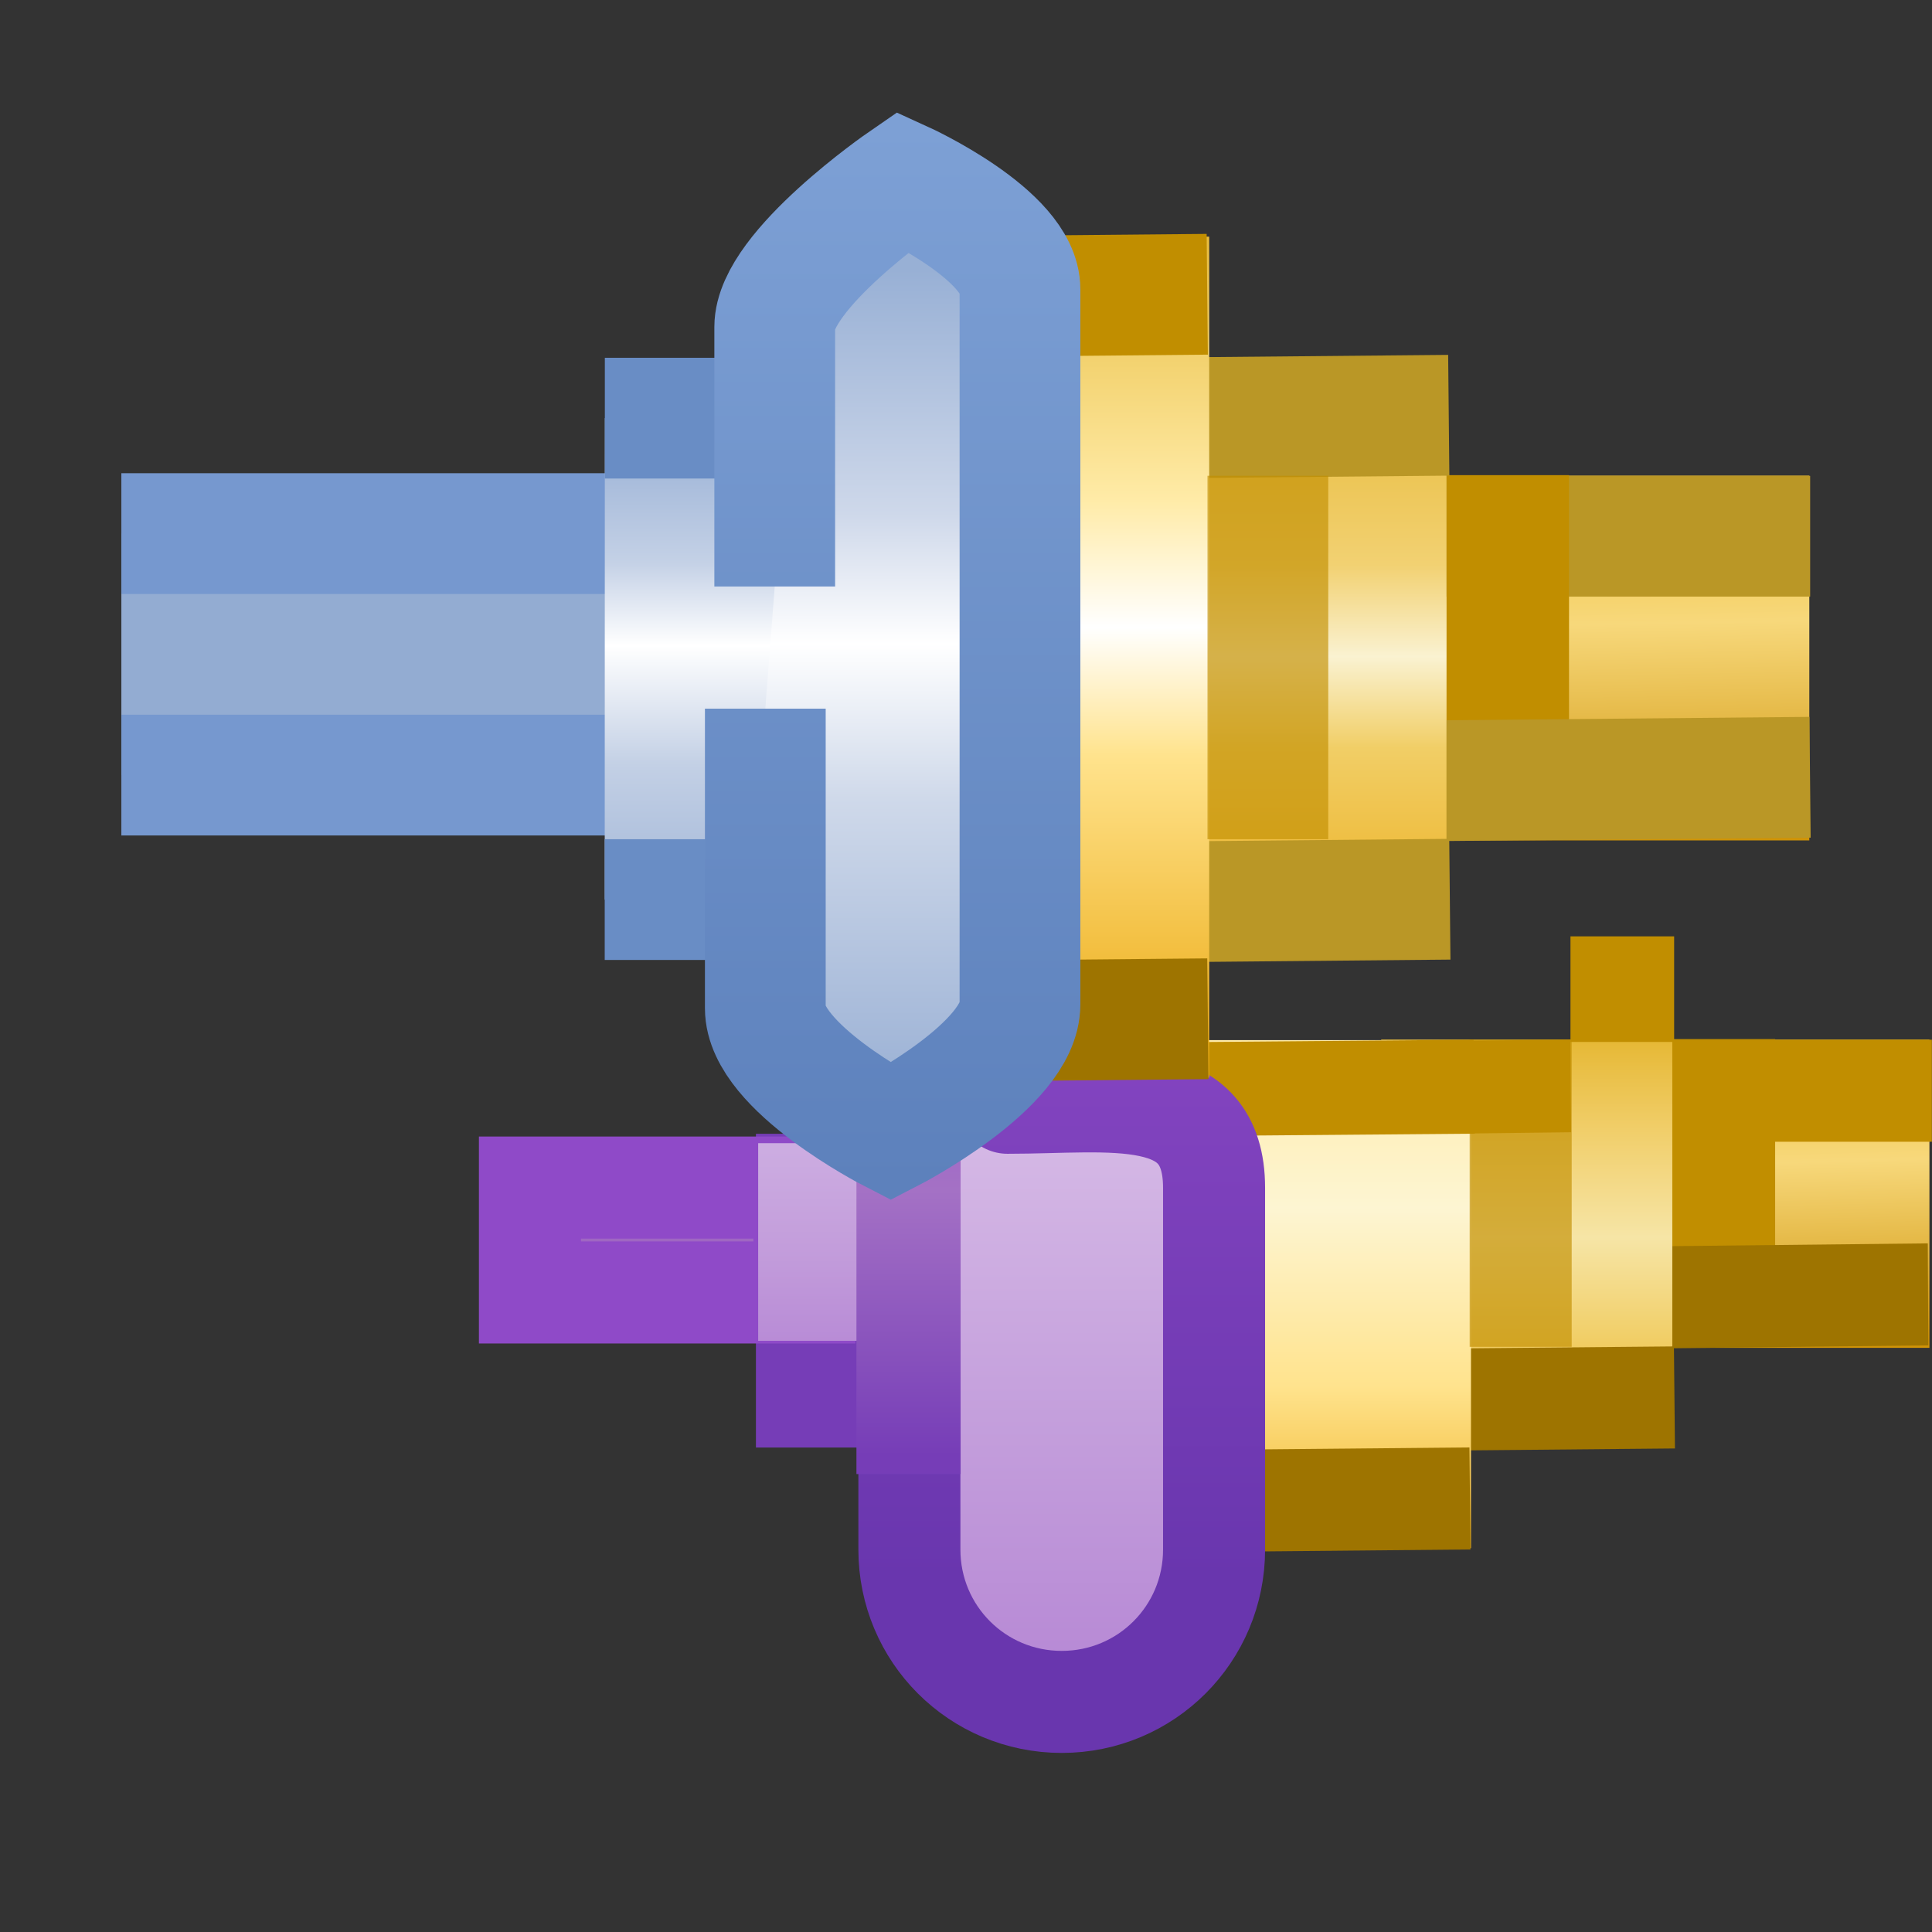 <?xml version="1.0" encoding="UTF-8" standalone="no"?>
<!-- Created with Inkscape (http://www.inkscape.org/) -->

<svg
   xmlns:dc="http://purl.org/dc/elements/1.1/"
   xmlns:cc="http://creativecommons.org/ns#"
   xmlns:rdf="http://www.w3.org/1999/02/22-rdf-syntax-ns#"
   xmlns:svg="http://www.w3.org/2000/svg"
   xmlns="http://www.w3.org/2000/svg"
   xmlns:xlink="http://www.w3.org/1999/xlink"
   xmlns:sodipodi="http://sodipodi.sourceforge.net/DTD/sodipodi-0.dtd"
   xmlns:inkscape="http://www.inkscape.org/namespaces/inkscape"
   width="16"
   height="16"
   id="svg2"
   version="1.1"
   inkscape:version="0.91 r13725"
   sodipodi:docname="plugins_and_fragments.svg">
  <rect width="100%" height="100%" fill="#333333" stroke="none"/>
  <defs
     id="defs4">
    <linearGradient
       id="linearGradient4284">
      <stop
         id="stop4286"
         offset="0"
         style="stop-color:#964ecd;stop-opacity:1" />
      <stop
         style="stop-color:#a471c5;stop-opacity:1"
         offset="0.5"
         id="stop4288" />
      <stop
         id="stop4290"
         offset="1"
         style="stop-color:#763db7;stop-opacity:1" />
    </linearGradient>
    <linearGradient
       id="linearGradient10448-9-7-0-5">
      <stop
         style="stop-color:#cf9307;stop-opacity:1"
         offset="0"
         id="stop10450-3-5-6-7" />
      <stop
         id="stop10456-4-1-5-3"
         offset="0.5"
         style="stop-color:#f7d87b;stop-opacity:1" />
      <stop
         style="stop-color:#ebb313;stop-opacity:1"
         offset="1"
         id="stop10452-22-7-8-4" />
    </linearGradient>
    <linearGradient
       id="linearGradient10440-1-0-0-3">
      <stop
         style="stop-color:#ae7603;stop-opacity:1;"
         offset="0"
         id="stop10442-43-2-0-9" />
      <stop
         id="stop10521-1-2-5-3"
         offset="0.5"
         style="stop-color:#e8d8a3;stop-opacity:1" />
      <stop
         style="stop-color:#bb9221;stop-opacity:1"
         offset="1"
         id="stop10444-3-4-0-4" />
    </linearGradient>
    <linearGradient
       id="linearGradient10748-8">
      <stop
         id="stop10750-5"
         offset="0"
         style="stop-color:#ecac18;stop-opacity:1" />
      <stop
         style="stop-color:#f1ce66;stop-opacity:1"
         offset="0.25"
         id="stop10752-8" />
      <stop
         style="stop-color:#f6e5a6;stop-opacity:1"
         offset="0.5"
         id="stop10754-8" />
      <stop
         id="stop10756-4"
         offset="0.75"
         style="stop-color:#f1cf6c;stop-opacity:1" />
      <stop
         id="stop10758-7"
         offset="1"
         style="stop-color:#e5b630;stop-opacity:1" />
    </linearGradient>
    <linearGradient
       id="linearGradient10440-1-3-4">
      <stop
         style="stop-color:#ae7603;stop-opacity:1;"
         offset="0"
         id="stop10442-43-0-5" />
      <stop
         id="stop10521-1-4-7"
         offset="0.5"
         style="stop-color:#e8d8a3;stop-opacity:1" />
      <stop
         style="stop-color:#bb9221;stop-opacity:1"
         offset="1"
         id="stop10444-3-2-0" />
    </linearGradient>
    <linearGradient
       id="linearGradient10448-90">
      <stop
         style="stop-color:#ecac18;stop-opacity:1"
         offset="0"
         id="stop10450-0" />
      <stop
         id="stop10458-2"
         offset="0.25"
         style="stop-color:#ffe38d;stop-opacity:1" />
      <stop
         id="stop10456-96"
         offset="0.5"
         style="stop-color:#fdf5d2;stop-opacity:1" />
      <stop
         style="stop-color:#ffeba7;stop-opacity:1"
         offset="0.75"
         id="stop10460-3" />
      <stop
         style="stop-color:#e5b630;stop-opacity:1"
         offset="1"
         id="stop10452-1" />
    </linearGradient>
    <linearGradient
       id="linearGradient10440-18">
      <stop
         style="stop-color:#ae7603;stop-opacity:1;"
         offset="0"
         id="stop10442-8" />
      <stop
         id="stop10521-7"
         offset="0.5"
         style="stop-color:#e8d8a3;stop-opacity:1" />
      <stop
         style="stop-color:#bb9221;stop-opacity:1"
         offset="1"
         id="stop10444-0" />
    </linearGradient>
    <linearGradient
       id="linearGradient10414-9">
      <stop
         style="stop-color:#5078b9;stop-opacity:1;"
         offset="0"
         id="stop10416-3" />
      <stop
         id="stop10422-8"
         offset="0.5"
         style="stop-color:#6d8cbd;stop-opacity:1" />
      <stop
         style="stop-color:#5f88c9;stop-opacity:1"
         offset="1"
         id="stop10418-4" />
    </linearGradient>
    <linearGradient
       id="linearGradient10432-3">
      <stop
         id="stop10434-4"
         offset="0"
         style="stop-color:#1f4d9a;stop-opacity:1" />
      <stop
         style="stop-color:#4e6da1;stop-opacity:1"
         offset="0.5"
         id="stop10436-2" />
      <stop
         id="stop10438-9"
         offset="1"
         style="stop-color:#567ebc;stop-opacity:1" />
    </linearGradient>
    <linearGradient
       id="linearGradient10157-6">
      <stop
         style="stop-color:#b88bd6;stop-opacity:1"
         offset="0"
         id="stop10159-5" />
      <stop
         id="stop10165-9"
         offset="0.5"
         style="stop-color:#c39ddb;stop-opacity:1" />
      <stop
         style="stop-color:#ccace1;stop-opacity:1"
         offset="1"
         id="stop10161-55" />
    </linearGradient>
    <linearGradient
       id="linearGradient10396-5">
      <stop
         style="stop-color:#1b3e79;stop-opacity:1;"
         offset="0"
         id="stop10398-7" />
      <stop
         id="stop10404-9"
         offset="0.5"
         style="stop-color:#728fbf;stop-opacity:1" />
      <stop
         style="stop-color:#1f4d9a;stop-opacity:1"
         offset="1"
         id="stop10400-9" />
    </linearGradient>
    <linearGradient
       id="linearGradient10157-2-5">
      <stop
         style="stop-color:#d8bde7;stop-opacity:1"
         offset="0"
         id="stop10159-8-3" />
      <stop
         id="stop10165-3-9"
         offset="0.5"
         style="stop-color:#c49fdc;stop-opacity:1" />
      <stop
         style="stop-color:#b382d3;stop-opacity:1"
         offset="1"
         id="stop10161-5-0" />
    </linearGradient>
    <linearGradient
       inkscape:collect="always"
       id="linearGradient10149-39-0">
      <stop
         style="stop-color:#6936ae;stop-opacity:1"
         offset="0"
         id="stop10151-3-0" />
      <stop
         style="stop-color:#964ecd;stop-opacity:1"
         offset="1"
         id="stop10153-72-3" />
    </linearGradient>
    <linearGradient
       id="linearGradient10149-6-5-4">
      <stop
         style="stop-color:#1f4d9a;stop-opacity:1"
         offset="0"
         id="stop10151-5-7-2" />
      <stop
         id="stop10394-3"
         offset="0.5"
         style="stop-color:#b9c7df;stop-opacity:1" />
      <stop
         style="stop-color:#567ebc;stop-opacity:1"
         offset="1"
         id="stop10153-8-1-2" />
    </linearGradient>
    <linearGradient
       inkscape:collect="always"
       xlink:href="#linearGradient10448-9-7-0-5"
       id="linearGradient4545"
       gradientUnits="userSpaceOnUse"
       gradientTransform="matrix(0.202,0,0,0.324,-51.422,874.92)"
       x1="324.16"
       y1="529.301"
       x2="323.983"
       y2="518.282" />
    <linearGradient
       inkscape:collect="always"
       xlink:href="#linearGradient10748-8"
       id="linearGradient4547"
       gradientUnits="userSpaceOnUse"
       gradientTransform="matrix(0.296,0,0,0.243,-81.517,918.008)"
       x1="324.16"
       y1="532.156"
       x2="324.16"
       y2="515.539" />
    <linearGradient
       inkscape:collect="always"
       xlink:href="#linearGradient10448-90"
       id="linearGradient4549"
       gradientUnits="userSpaceOnUse"
       gradientTransform="matrix(0.3,0,0,0.293,-84.837,891.603)"
       x1="324.16"
       y1="535.529"
       x2="324.16"
       y2="511.665" />
    <linearGradient
       inkscape:collect="always"
       xlink:href="#linearGradient10157-6"
       id="linearGradient4551"
       gradientUnits="userSpaceOnUse"
       gradientTransform="matrix(0.29,0,0,0.11,-81.542,987.827)"
       x1="306.051"
       y1="532.082"
       x2="306.051"
       y2="514.758" />
    <linearGradient
       inkscape:collect="always"
       xlink:href="#linearGradient10157-2-5"
       id="linearGradient4553"
       gradientUnits="userSpaceOnUse"
       gradientTransform="matrix(0.279,0,0,0.275,-78.175,901.065)"
       x1="305"
       y1="519.01"
       x2="305"
       y2="542.739" />
    <linearGradient
       inkscape:collect="always"
       xlink:href="#linearGradient10149-39-0"
       id="linearGradient4555"
       gradientUnits="userSpaceOnUse"
       gradientTransform="matrix(0.279,0,0,0.275,-78.175,901.065)"
       x1="322.875"
       y1="536.612"
       x2="322.875"
       y2="504.448" />
    <linearGradient
       inkscape:collect="always"
       xlink:href="#linearGradient4284"
       id="linearGradient4557"
       gradientUnits="userSpaceOnUse"
       gradientTransform="matrix(0.094,0,0,0.165,-21.532,957.457)"
       x1="305"
       y1="513.878"
       x2="305"
       y2="545.352" />
    <linearGradient
       id="linearGradient10157-6-8">
      <stop
         style="stop-color:#6588c1;stop-opacity:1"
         offset="0"
         id="stop10159-5-1" />
      <stop
         id="stop10165-9-1"
         offset="0.5"
         style="stop-color:#becce3;stop-opacity:1" />
      <stop
         style="stop-color:#809dcb;stop-opacity:1"
         offset="1"
         id="stop10161-55-7" />
    </linearGradient>
    <linearGradient
       id="linearGradient4284-3">
      <stop
         id="stop4286-1"
         offset="0"
         style="stop-color:#6588c1;stop-opacity:0" />
      <stop
         style="stop-color:#becce3;stop-opacity:1"
         offset="0.5"
         id="stop4288-4" />
      <stop
         id="stop4290-4"
         offset="1"
         style="stop-color:#809dcb;stop-opacity:0" />
    </linearGradient>
    <linearGradient
       id="linearGradient10748-8-5">
      <stop
         id="stop10750-5-8"
         offset="0"
         style="stop-color:#ecac18;stop-opacity:1" />
      <stop
         style="stop-color:#f1ce66;stop-opacity:1"
         offset="0.35"
         id="stop10752-8-8" />
      <stop
         style="stop-color:#faf2d1;stop-opacity:1"
         offset="0.5"
         id="stop10754-8-9" />
      <stop
         id="stop10756-4-2"
         offset="0.65"
         style="stop-color:#f2d172;stop-opacity:1" />
      <stop
         id="stop10758-7-9"
         offset="1"
         style="stop-color:#e5b630;stop-opacity:1" />
    </linearGradient>
    <linearGradient
       id="linearGradient10448-90-9">
      <stop
         style="stop-color:#ecac18;stop-opacity:1"
         offset="0"
         id="stop10450-0-1" />
      <stop
         id="stop10458-2-4"
         offset="0.35"
         style="stop-color:#ffe38d;stop-opacity:1" />
      <stop
         id="stop10456-96-0"
         offset="0.5"
         style="stop-color:#ffffff;stop-opacity:1" />
      <stop
         style="stop-color:#ffeba7;stop-opacity:1"
         offset="0.65"
         id="stop10460-3-4" />
      <stop
         style="stop-color:#e5b630;stop-opacity:1"
         offset="1"
         id="stop10452-1-6" />
    </linearGradient>
    <linearGradient
       inkscape:collect="always"
       xlink:href="#linearGradient10448-9-7-0-5"
       id="linearGradient4424"
       gradientUnits="userSpaceOnUse"
       gradientTransform="matrix(0.29,0,0,0.324,-83.591,877.908)"
       x1="324.16"
       y1="529.301"
       x2="323.983"
       y2="518.282" />
    <linearGradient
       inkscape:collect="always"
       xlink:href="#linearGradient10748-8-5"
       id="linearGradient4426"
       gradientUnits="userSpaceOnUse"
       gradientTransform="matrix(0.296,0,0,0.304,-85.8,888.602)"
       x1="324.16"
       y1="532.156"
       x2="324.16"
       y2="515.539" />
    <linearGradient
       inkscape:collect="always"
       xlink:href="#linearGradient10448-90-9"
       id="linearGradient4428"
       gradientUnits="userSpaceOnUse"
       gradientTransform="matrix(0.3,0,0,0.296,-89.111,892.624)"
       x1="324.16"
       y1="535.529"
       x2="324.16"
       y2="511.665" />
    <linearGradient
       inkscape:collect="always"
       xlink:href="#linearGradient4322"
       id="linearGradient4328"
       x1="10.004"
       y1="1063.983"
       x2="10.004"
       y2="1059.999"
       gradientUnits="userSpaceOnUse"
       gradientTransform="translate(14.996,-0.985)" />
    <linearGradient
       inkscape:collect="always"
       id="linearGradient4322">
      <stop
         style="stop-color:#a0b5d7;stop-opacity:1"
         offset="0"
         id="stop4324" />
      <stop
         id="stop4267"
         offset="0.308"
         style="stop-color:#c3d0e5;stop-opacity:1;" />
      <stop
         id="stop4330"
         offset="0.555"
         style="stop-color:#ffffff;stop-opacity:1" />
      <stop
         style="stop-color:#c4d1e6;stop-opacity:1;"
         offset="0.727"
         id="stop4265" />
      <stop
         style="stop-color:#98b0d5;stop-opacity:1"
         offset="1"
         id="stop4326" />
    </linearGradient>
    <linearGradient
       inkscape:collect="always"
       xlink:href="#linearGradient4285"
       id="linearGradient4291"
       x1="11.923"
       y1="1075.399"
       x2="11.923"
       y2="1068.859"
       gradientUnits="userSpaceOnUse"
       gradientTransform="translate(14.668,-11.178)" />
    <linearGradient
       inkscape:collect="always"
       id="linearGradient4285">
      <stop
         style="stop-color:#a0b5d7;stop-opacity:1"
         offset="0"
         id="stop4287" />
      <stop
         id="stop4263"
         offset="0.332"
         style="stop-color:#cfd9ea;stop-opacity:1;" />
      <stop
         id="stop4293"
         offset="0.527"
         style="stop-color:#ffffff;stop-opacity:1" />
      <stop
         style="stop-color:#ced8ea;stop-opacity:1;"
         offset="0.692"
         id="stop4261" />
      <stop
         style="stop-color:#98b0d5;stop-opacity:1"
         offset="1"
         id="stop4289" />
    </linearGradient>
    <linearGradient
       inkscape:collect="always"
       xlink:href="#linearGradient4295"
       id="linearGradient4301"
       x1="13.426"
       y1="1067.665"
       x2="13.426"
       y2="1076.416"
       gradientUnits="userSpaceOnUse"
       gradientTransform="translate(14.668,-11.178)" />
    <linearGradient
       inkscape:collect="always"
       id="linearGradient4295">
      <stop
         style="stop-color:#7da0d5;stop-opacity:1"
         offset="0"
         id="stop4297" />
      <stop
         style="stop-color:#5d81bc;stop-opacity:1"
         offset="1"
         id="stop4299" />
    </linearGradient>
  </defs>
  <sodipodi:namedview
     id="base"
     pagecolor="#ffffff"
     bordercolor="#666666"
     borderopacity="1.0"
     inkscape:pageopacity="0.0"
     inkscape:pageshadow="2"
     inkscape:zoom="11.313708"
     inkscape:cx="11.070231"
     inkscape:cy="-3.2770944"
     inkscape:document-units="px"
     inkscape:current-layer="layer1"
     showgrid="true"
     inkscape:window-width="1349"
     inkscape:window-height="978"
     inkscape:window-x="979"
     inkscape:window-y="516"
     inkscape:window-maximized="0"
     inkscape:snap-global="false">
    <inkscape:grid
       type="xygrid"
       id="grid4210" />
  </sodipodi:namedview>
  <g
     inkscape:label="Layer 1"
     inkscape:groupmode="layer"
     id="layer1"
     style="display:inline"
     transform="translate(0,-1036.362)">
    <g
       style="display:inline"
       id="g4228-7"
       transform="matrix(0.845,0,0,0.845,0.936,163.329)">
      <rect
         ry="0"
         rx="0"
         y="1043.364"
         x="12.429"
         height="3.021"
         width="5.373"
         id="rect10007-0-74-2-7-6-5"
         style="fill:url(#linearGradient4545);fill-opacity:1;stroke:none;stroke-width:1.5;stroke-linecap:round;stroke-linejoin:round;stroke-miterlimit:4;stroke-dasharray:none;stroke-dashoffset:0;stroke-opacity:1" />
      <path
         inkscape:connector-curvature="0"
         id="path4313-8-8-8"
         d="m 14.94,1043.365 0,1 2.886,0 0,-1 z"
         style="color:#000000;font-style:normal;font-variant:normal;font-weight:normal;font-stretch:normal;font-size:medium;line-height:normal;font-family:sans-serif;text-indent:0;text-align:start;text-decoration:none;text-decoration-line:none;text-decoration-style:solid;text-decoration-color:#000000;letter-spacing:normal;word-spacing:normal;text-transform:none;direction:ltr;block-progression:tb;writing-mode:lr-tb;baseline-shift:baseline;text-anchor:start;white-space:normal;clip-rule:nonzero;display:inline;overflow:visible;visibility:visible;opacity:1;isolation:auto;mix-blend-mode:normal;color-interpolation:sRGB;color-interpolation-filters:linearRGB;solid-color:#000000;solid-opacity:1;fill:#c18e00;fill-opacity:1;fill-rule:evenodd;stroke:none;stroke-width:1px;stroke-linecap:butt;stroke-linejoin:miter;stroke-miterlimit:4;stroke-dasharray:none;stroke-dashoffset:0;stroke-opacity:1;color-rendering:auto;image-rendering:auto;shape-rendering:auto;text-rendering:auto;enable-background:accumulate"
         sodipodi:nodetypes="ccccc" />
      <path
         sodipodi:nodetypes="ccccc"
         inkscape:connector-curvature="0"
         id="path4313-8-8-7-1"
         d="m 15.274,1043.359 0,3.019 1.016,0 0,-3.019 z"
         style="color:#000000;font-style:normal;font-variant:normal;font-weight:normal;font-stretch:normal;font-size:medium;line-height:normal;font-family:sans-serif;text-indent:0;text-align:start;text-decoration:none;text-decoration-line:none;text-decoration-style:solid;text-decoration-color:#000000;letter-spacing:normal;word-spacing:normal;text-transform:none;direction:ltr;block-progression:tb;writing-mode:lr-tb;baseline-shift:baseline;text-anchor:start;white-space:normal;clip-rule:nonzero;display:inline;overflow:visible;visibility:visible;opacity:1;isolation:auto;mix-blend-mode:normal;color-interpolation:sRGB;color-interpolation-filters:linearRGB;solid-color:#000000;solid-opacity:1;fill:#c18e00;fill-opacity:1;fill-rule:evenodd;stroke:none;stroke-width:0.949px;stroke-linecap:butt;stroke-linejoin:miter;stroke-miterlimit:4;stroke-dasharray:none;stroke-dashoffset:0;stroke-opacity:1;color-rendering:auto;image-rendering:auto;shape-rendering:auto;text-rendering:auto;enable-background:accumulate" />
      <path
         inkscape:connector-curvature="0"
         id="path4313-5-1-8-1"
         d="m 17.786,1045.361 -2.862,0.031 0.005,1 2.862,-0.031 z"
         style="color:#000000;font-style:normal;font-variant:normal;font-weight:normal;font-stretch:normal;font-size:medium;line-height:normal;font-family:sans-serif;text-indent:0;text-align:start;text-decoration:none;text-decoration-line:none;text-decoration-style:solid;text-decoration-color:#000000;letter-spacing:normal;word-spacing:normal;text-transform:none;direction:ltr;block-progression:tb;writing-mode:lr-tb;baseline-shift:baseline;text-anchor:start;white-space:normal;clip-rule:nonzero;display:inline;overflow:visible;visibility:visible;opacity:1;isolation:auto;mix-blend-mode:normal;color-interpolation:sRGB;color-interpolation-filters:linearRGB;solid-color:#000000;solid-opacity:1;fill:#9e7400;fill-opacity:1;fill-rule:evenodd;stroke:none;stroke-width:1px;stroke-linecap:butt;stroke-linejoin:miter;stroke-miterlimit:4;stroke-dasharray:none;stroke-dashoffset:0;stroke-opacity:1;color-rendering:auto;image-rendering:auto;shape-rendering:auto;text-rendering:auto;enable-background:accumulate"
         sodipodi:nodetypes="ccccc" />
      <rect
         ry="0"
         rx="0"
         y="1043.379"
         x="12.096"
         height="3.97"
         width="3.186"
         id="rect10007-0-74-2-7-7"
         style="fill:url(#linearGradient4547);fill-opacity:1;stroke:none;stroke-width:1.5;stroke-linecap:round;stroke-linejoin:round;stroke-miterlimit:4;stroke-dasharray:none;stroke-dashoffset:0;stroke-opacity:1" />
      <path
         inkscape:connector-curvature="0"
         id="path4313-5-1-5"
         d="m 15.298,1046.371 -3.359,0.031 0.01,1 3.359,-0.031 -0.01,-1 z"
         style="color:#000000;font-style:normal;font-variant:normal;font-weight:normal;font-stretch:normal;font-size:medium;line-height:normal;font-family:sans-serif;text-indent:0;text-align:start;text-decoration:none;text-decoration-line:none;text-decoration-style:solid;text-decoration-color:#000000;letter-spacing:normal;word-spacing:normal;text-transform:none;direction:ltr;block-progression:tb;writing-mode:lr-tb;baseline-shift:baseline;text-anchor:start;white-space:normal;clip-rule:nonzero;display:inline;overflow:visible;visibility:visible;opacity:1;isolation:auto;mix-blend-mode:normal;color-interpolation:sRGB;color-interpolation-filters:linearRGB;solid-color:#000000;solid-opacity:1;fill:#9e7400;fill-opacity:1;fill-rule:evenodd;stroke:none;stroke-width:1px;stroke-linecap:butt;stroke-linejoin:miter;stroke-miterlimit:4;stroke-dasharray:none;stroke-dashoffset:0;stroke-opacity:1;color-rendering:auto;image-rendering:auto;shape-rendering:auto;text-rendering:auto;enable-background:accumulate" />
      <path
         inkscape:connector-curvature="0"
         id="path4313-8-2"
         d="m 14.283,1043.363 -2.354,0.028 0.007,0.909 2.354,-0.028 -0.007,-0.909 z"
         style="color:#000000;font-style:normal;font-variant:normal;font-weight:normal;font-stretch:normal;font-size:medium;line-height:normal;font-family:sans-serif;text-indent:0;text-align:start;text-decoration:none;text-decoration-line:none;text-decoration-style:solid;text-decoration-color:#000000;letter-spacing:normal;word-spacing:normal;text-transform:none;direction:ltr;block-progression:tb;writing-mode:lr-tb;baseline-shift:baseline;text-anchor:start;white-space:normal;clip-rule:nonzero;display:inline;overflow:visible;visibility:visible;opacity:1;isolation:auto;mix-blend-mode:normal;color-interpolation:sRGB;color-interpolation-filters:linearRGB;solid-color:#000000;solid-opacity:1;fill:#c18e00;fill-opacity:1;fill-rule:evenodd;stroke:none;stroke-width:1px;stroke-linecap:butt;stroke-linejoin:miter;stroke-miterlimit:4;stroke-dasharray:none;stroke-dashoffset:0;stroke-opacity:1;color-rendering:auto;image-rendering:auto;shape-rendering:auto;text-rendering:auto;enable-background:accumulate" />
      <rect
         ry="0"
         rx="0"
         y="1043.369"
         x="10.013"
         height="4.979"
         width="3.296"
         id="rect10007-0-74-2-9"
         style="fill:url(#linearGradient4549);fill-opacity:1;stroke:none;stroke-width:1.502;stroke-linecap:round;stroke-linejoin:round;stroke-miterlimit:4;stroke-dasharray:none;stroke-dashoffset:0;stroke-opacity:1" />
      <rect
         ry="0"
         rx="0"
         y="1044.287"
         x="6.301"
         height="3.075"
         width="3.747"
         id="rect10007-0-6"
         style="fill:#763db7;fill-opacity:1;stroke:none;stroke-width:1;stroke-linecap:round;stroke-linejoin:round;stroke-miterlimit:4;stroke-dasharray:none;stroke-dashoffset:0;stroke-opacity:1" />
      <rect
         ry="0"
         rx="0"
         y="1044.814"
         x="4.086"
         height="1.028"
         width="2.69"
         id="rect10007-0-7-6"
         style="fill:#9f67c2;fill-opacity:1;stroke:#8f4ac8;stroke-width:1;stroke-linecap:round;stroke-linejoin:miter;stroke-miterlimit:4;stroke-dasharray:none;stroke-dashoffset:0;stroke-opacity:1" />
      <rect
         ry="0"
         rx="0"
         y="1044.379"
         x="6.323"
         height="1.937"
         width="3.725"
         id="rect10007-0-74-0"
         style="fill:url(#linearGradient4551);fill-opacity:1;stroke:none;stroke-width:1.5;stroke-linecap:round;stroke-linejoin:round;stroke-miterlimit:4;stroke-dasharray:none;stroke-dashoffset:0;stroke-opacity:1" />
      <path
         inkscape:connector-curvature="0"
         id="path4313-6"
         d="m 13.335,1043.365 -3.406,0.029 0.01,0.92 3.406,-0.028 -0.01,-0.92 z"
         style="color:#000000;font-style:normal;font-variant:normal;font-weight:normal;font-stretch:normal;font-size:medium;line-height:normal;font-family:sans-serif;text-indent:0;text-align:start;text-decoration:none;text-decoration-line:none;text-decoration-style:solid;text-decoration-color:#000000;letter-spacing:normal;word-spacing:normal;text-transform:none;direction:ltr;block-progression:tb;writing-mode:lr-tb;baseline-shift:baseline;text-anchor:start;white-space:normal;clip-rule:nonzero;display:inline;overflow:visible;visibility:visible;opacity:1;isolation:auto;mix-blend-mode:normal;color-interpolation:sRGB;color-interpolation-filters:linearRGB;solid-color:#000000;solid-opacity:1;fill:#c18e00;fill-opacity:1;fill-rule:evenodd;stroke:none;stroke-width:1px;stroke-linecap:butt;stroke-linejoin:miter;stroke-miterlimit:4;stroke-dasharray:none;stroke-dashoffset:0;stroke-opacity:1;color-rendering:auto;image-rendering:auto;shape-rendering:auto;text-rendering:auto;enable-background:accumulate" />
      <path
         inkscape:connector-curvature="0"
         id="path4313-5-2"
         d="m 13.294,1047.361 -3.359,0.031 0.01,1 3.359,-0.031 -0.01,-1 z"
         style="color:#000000;font-style:normal;font-variant:normal;font-weight:normal;font-stretch:normal;font-size:medium;line-height:normal;font-family:sans-serif;text-indent:0;text-align:start;text-decoration:none;text-decoration-line:none;text-decoration-style:solid;text-decoration-color:#000000;letter-spacing:normal;word-spacing:normal;text-transform:none;direction:ltr;block-progression:tb;writing-mode:lr-tb;baseline-shift:baseline;text-anchor:start;white-space:normal;clip-rule:nonzero;display:inline;overflow:visible;visibility:visible;opacity:1;isolation:auto;mix-blend-mode:normal;color-interpolation:sRGB;color-interpolation-filters:linearRGB;solid-color:#000000;solid-opacity:1;fill:#9e7400;fill-opacity:1;fill-rule:evenodd;stroke:none;stroke-width:1px;stroke-linecap:butt;stroke-linejoin:miter;stroke-miterlimit:4;stroke-dasharray:none;stroke-dashoffset:0;stroke-opacity:1;color-rendering:auto;image-rendering:auto;shape-rendering:auto;text-rendering:auto;enable-background:accumulate" />
      <path
         sodipodi:nodetypes="cssssc"
         inkscape:connector-curvature="0"
         id="rect10007-6-5"
         d="m 8.767,1043.983 c 1.026,0 2.024,-0.189 2.024,0.834 l 0,3.545 c 0,0.827 -0.666,1.493 -1.493,1.493 -0.827,0 -1.493,-0.666 -1.493,-1.493 l 0,-3.554"
         style="fill:url(#linearGradient4553);fill-opacity:1;stroke:url(#linearGradient4555);stroke-width:1;stroke-linecap:round;stroke-linejoin:miter;stroke-miterlimit:4;stroke-dasharray:none;stroke-dashoffset:0;stroke-opacity:1" />
      <rect
         y="1044.353"
         x="7.286"
         height="3.269"
         width="1.021"
         id="rect10007-6-6-0"
         style="display:inline;fill:url(#linearGradient4557);fill-opacity:1;stroke:none;stroke-width:3.584;stroke-linecap:round;stroke-linejoin:round;stroke-miterlimit:4;stroke-dasharray:none;stroke-dashoffset:0;stroke-opacity:1" />
      <path
         sodipodi:nodetypes="ccccc"
         inkscape:connector-curvature="0"
         id="path4313-8-8-7-8-4"
         d="m 13.296,1043.365 0,3.01 1,0 0,-3.01 z"
         style="color:#000000;font-style:normal;font-variant:normal;font-weight:normal;font-stretch:normal;font-size:medium;line-height:normal;font-family:sans-serif;text-indent:0;text-align:start;text-decoration:none;text-decoration-line:none;text-decoration-style:solid;text-decoration-color:#000000;letter-spacing:normal;word-spacing:normal;text-transform:none;direction:ltr;block-progression:tb;writing-mode:lr-tb;baseline-shift:baseline;text-anchor:start;white-space:normal;clip-rule:nonzero;display:inline;overflow:visible;visibility:visible;opacity:1;isolation:auto;mix-blend-mode:normal;color-interpolation:sRGB;color-interpolation-filters:linearRGB;solid-color:#000000;solid-opacity:1;fill:#c18e00;fill-opacity:0.646;fill-rule:evenodd;stroke:none;stroke-width:0.974px;stroke-linecap:butt;stroke-linejoin:miter;stroke-miterlimit:4;stroke-dasharray:none;stroke-dashoffset:0;stroke-opacity:1;color-rendering:auto;image-rendering:auto;shape-rendering:auto;text-rendering:auto;enable-background:accumulate" />
      <path
         sodipodi:nodetypes="ccccc"
         inkscape:connector-curvature="0"
         id="path4313-8-8-7-5-5"
         d="m 14.284,1042.352 0,1.035 1.016,0 0,-1.035 z"
         style="color:#000000;font-style:normal;font-variant:normal;font-weight:normal;font-stretch:normal;font-size:medium;line-height:normal;font-family:sans-serif;text-indent:0;text-align:start;text-decoration:none;text-decoration-line:none;text-decoration-style:solid;text-decoration-color:#000000;letter-spacing:normal;word-spacing:normal;text-transform:none;direction:ltr;block-progression:tb;writing-mode:lr-tb;baseline-shift:baseline;text-anchor:start;white-space:normal;clip-rule:nonzero;display:inline;overflow:visible;visibility:visible;opacity:1;isolation:auto;mix-blend-mode:normal;color-interpolation:sRGB;color-interpolation-filters:linearRGB;solid-color:#000000;solid-opacity:1;fill:#c18e00;fill-opacity:1;fill-rule:evenodd;stroke:none;stroke-width:0.949px;stroke-linecap:butt;stroke-linejoin:miter;stroke-miterlimit:4;stroke-dasharray:none;stroke-dashoffset:0;stroke-opacity:1;color-rendering:auto;image-rendering:auto;shape-rendering:auto;text-rendering:auto;enable-background:accumulate" />
    </g>
    <g
       transform="translate(-19.146,-19.086)"
       style="display:inline"
       id="g3537">
      <rect
         style="display:inline;fill:url(#linearGradient4424);fill-opacity:1;stroke:none;stroke-width:1.5;stroke-linecap:round;stroke-linejoin:round;stroke-miterlimit:4;stroke-dasharray:none;stroke-dashoffset:0;stroke-opacity:1"
         id="rect10007-0-74-2-7-6-6"
         width="5.85"
         height="3.021"
         x="8.155"
         y="1046.352"
         rx="0"
         ry="0"
         transform="translate(20.125,13.035)" />
      <path
         sodipodi:nodetypes="ccccc"
         style="color:#000000;font-style:normal;font-variant:normal;font-weight:normal;font-stretch:normal;font-size:medium;line-height:normal;font-family:sans-serif;text-indent:0;text-align:start;text-decoration:none;text-decoration-line:none;text-decoration-style:solid;text-decoration-color:#000000;letter-spacing:normal;word-spacing:normal;text-transform:none;direction:ltr;block-progression:tb;writing-mode:lr-tb;baseline-shift:baseline;text-anchor:start;white-space:normal;clip-rule:nonzero;display:inline;overflow:visible;visibility:visible;opacity:1;isolation:auto;mix-blend-mode:normal;color-interpolation:sRGB;color-interpolation-filters:linearRGB;solid-color:#000000;solid-opacity:1;fill:#ba9726;fill-opacity:1;fill-rule:evenodd;stroke:none;stroke-width:1px;stroke-linecap:butt;stroke-linejoin:miter;stroke-miterlimit:4;stroke-dasharray:none;stroke-dashoffset:0;stroke-opacity:1;color-rendering:auto;image-rendering:auto;shape-rendering:auto;text-rendering:auto;enable-background:accumulate"
         d="m 10.666,1046.354 0,1 3.346,0 0,-1 z"
         id="path4313-8-8-5"
         inkscape:connector-curvature="0"
         transform="translate(20.125,13.035)" />
      <path
         style="color:#000000;font-style:normal;font-variant:normal;font-weight:normal;font-stretch:normal;font-size:medium;line-height:normal;font-family:sans-serif;text-indent:0;text-align:start;text-decoration:none;text-decoration-line:none;text-decoration-style:solid;text-decoration-color:#000000;letter-spacing:normal;word-spacing:normal;text-transform:none;direction:ltr;block-progression:tb;writing-mode:lr-tb;baseline-shift:baseline;text-anchor:start;white-space:normal;clip-rule:nonzero;display:inline;overflow:visible;visibility:visible;opacity:1;isolation:auto;mix-blend-mode:normal;color-interpolation:sRGB;color-interpolation-filters:linearRGB;solid-color:#000000;solid-opacity:1;fill:#c18e00;fill-opacity:1;fill-rule:evenodd;stroke:none;stroke-width:0.949px;stroke-linecap:butt;stroke-linejoin:miter;stroke-miterlimit:4;stroke-dasharray:none;stroke-dashoffset:0;stroke-opacity:1;color-rendering:auto;image-rendering:auto;shape-rendering:auto;text-rendering:auto;enable-background:accumulate"
         d="m 10.999,1046.348 0,3.019 1.016,0 0,-3.019 z"
         id="path4313-8-8-7-4"
         inkscape:connector-curvature="0"
         sodipodi:nodetypes="ccccc"
         transform="translate(20.125,13.035)" />
      <path
         sodipodi:nodetypes="ccccc"
         style="color:#000000;font-style:normal;font-variant:normal;font-weight:normal;font-stretch:normal;font-size:medium;line-height:normal;font-family:sans-serif;text-indent:0;text-align:start;text-decoration:none;text-decoration-line:none;text-decoration-style:solid;text-decoration-color:#000000;letter-spacing:normal;word-spacing:normal;text-transform:none;direction:ltr;block-progression:tb;writing-mode:lr-tb;baseline-shift:baseline;text-anchor:start;white-space:normal;clip-rule:nonzero;display:inline;overflow:visible;visibility:visible;opacity:1;isolation:auto;mix-blend-mode:normal;color-interpolation:sRGB;color-interpolation-filters:linearRGB;solid-color:#000000;solid-opacity:1;fill:#ba9726;fill-opacity:1;fill-rule:evenodd;stroke:none;stroke-width:1px;stroke-linecap:butt;stroke-linejoin:miter;stroke-miterlimit:4;stroke-dasharray:none;stroke-dashoffset:0;stroke-opacity:1;color-rendering:auto;image-rendering:auto;shape-rendering:auto;text-rendering:auto;enable-background:accumulate"
         d="m 14.006,1048.35 -3.356,0.031 0.01,1 3.356,-0.031 z"
         id="path4313-5-1-8-9"
         inkscape:connector-curvature="0"
         transform="translate(20.125,13.035)" />
      <rect
         style="display:inline;fill:url(#linearGradient4426);fill-opacity:1;stroke:none;stroke-width:1.5;stroke-linecap:round;stroke-linejoin:round;stroke-miterlimit:4;stroke-dasharray:none;stroke-dashoffset:0;stroke-opacity:1"
         id="rect10007-0-74-2-7-0"
         width="3.186"
         height="4.965"
         x="7.814"
         y="1045.373"
         rx="0"
         ry="0"
         transform="translate(20.125,13.035)" />
      <path
         style="color:#000000;font-style:normal;font-variant:normal;font-weight:normal;font-stretch:normal;font-size:medium;line-height:normal;font-family:sans-serif;text-indent:0;text-align:start;text-decoration:none;text-decoration-line:none;text-decoration-style:solid;text-decoration-color:#000000;letter-spacing:normal;word-spacing:normal;text-transform:none;direction:ltr;block-progression:tb;writing-mode:lr-tb;baseline-shift:baseline;text-anchor:start;white-space:normal;clip-rule:nonzero;display:inline;overflow:visible;visibility:visible;opacity:1;isolation:auto;mix-blend-mode:normal;color-interpolation:sRGB;color-interpolation-filters:linearRGB;solid-color:#000000;solid-opacity:1;fill:#ba9726;fill-opacity:1;fill-rule:evenodd;stroke:none;stroke-width:1px;stroke-linecap:butt;stroke-linejoin:miter;stroke-miterlimit:4;stroke-dasharray:none;stroke-dashoffset:0;stroke-opacity:1;color-rendering:auto;image-rendering:auto;shape-rendering:auto;text-rendering:auto;enable-background:accumulate"
         d="m 11.023,1049.36 -3.359,0.031 0.01,1 3.359,-0.031 -0.01,-1 z"
         id="path4313-5-1-2"
         inkscape:connector-curvature="0"
         transform="translate(20.125,13.035)" />
      <path
         style="color:#000000;font-style:normal;font-variant:normal;font-weight:normal;font-stretch:normal;font-size:medium;line-height:normal;font-family:sans-serif;text-indent:0;text-align:start;text-decoration:none;text-decoration-line:none;text-decoration-style:solid;text-decoration-color:#000000;letter-spacing:normal;word-spacing:normal;text-transform:none;direction:ltr;block-progression:tb;writing-mode:lr-tb;baseline-shift:baseline;text-anchor:start;white-space:normal;clip-rule:nonzero;display:inline;overflow:visible;visibility:visible;opacity:1;isolation:auto;mix-blend-mode:normal;color-interpolation:sRGB;color-interpolation-filters:linearRGB;solid-color:#000000;solid-opacity:1;fill:#ba9726;fill-opacity:1;fill-rule:evenodd;stroke:none;stroke-width:1px;stroke-linecap:butt;stroke-linejoin:miter;stroke-miterlimit:4;stroke-dasharray:none;stroke-dashoffset:0;stroke-opacity:1;color-rendering:auto;image-rendering:auto;shape-rendering:auto;text-rendering:auto;enable-background:accumulate"
         d="m 11.014,1045.352 -3.359,0.031 0.01,1 3.359,-0.031 -0.01,-1 z"
         id="path4313-8-0"
         inkscape:connector-curvature="0"
         transform="translate(20.125,13.035)" />
      <rect
         style="display:inline;fill:url(#linearGradient4428);fill-opacity:1;stroke:none;stroke-width:1.502;stroke-linecap:round;stroke-linejoin:round;stroke-miterlimit:4;stroke-dasharray:none;stroke-dashoffset:0;stroke-opacity:1"
         id="rect10007-0-74-2-0"
         width="3.296"
         height="6.964"
         x="5.739"
         y="1044.373"
         rx="0"
         ry="0"
         transform="translate(20.125,13.035)" />
      <path
         style="color:#000000;font-style:normal;font-variant:normal;font-weight:normal;font-stretch:normal;font-size:medium;line-height:normal;font-family:sans-serif;text-indent:0;text-align:start;text-decoration:none;text-decoration-line:none;text-decoration-style:solid;text-decoration-color:#000000;letter-spacing:normal;word-spacing:normal;text-transform:none;direction:ltr;block-progression:tb;writing-mode:lr-tb;baseline-shift:baseline;text-anchor:start;white-space:normal;clip-rule:nonzero;display:inline;overflow:visible;visibility:visible;opacity:1;isolation:auto;mix-blend-mode:normal;color-interpolation:sRGB;color-interpolation-filters:linearRGB;solid-color:#000000;solid-opacity:1;fill:#c18e00;fill-opacity:1;fill-rule:evenodd;stroke:none;stroke-width:1px;stroke-linecap:butt;stroke-linejoin:miter;stroke-miterlimit:4;stroke-dasharray:none;stroke-dashoffset:0;stroke-opacity:1;color-rendering:auto;image-rendering:auto;shape-rendering:auto;text-rendering:auto;enable-background:accumulate"
         d="m 9.014,1044.35 -3.359,0.031 0.01,1 3.359,-0.031 -0.01,-1 z"
         id="path4313-54"
         inkscape:connector-curvature="0"
         transform="translate(20.125,13.035)" />
      <path
         style="color:#000000;font-style:normal;font-variant:normal;font-weight:normal;font-stretch:normal;font-size:medium;line-height:normal;font-family:sans-serif;text-indent:0;text-align:start;text-decoration:none;text-decoration-line:none;text-decoration-style:solid;text-decoration-color:#000000;letter-spacing:normal;word-spacing:normal;text-transform:none;direction:ltr;block-progression:tb;writing-mode:lr-tb;baseline-shift:baseline;text-anchor:start;white-space:normal;clip-rule:nonzero;display:inline;overflow:visible;visibility:visible;opacity:1;isolation:auto;mix-blend-mode:normal;color-interpolation:sRGB;color-interpolation-filters:linearRGB;solid-color:#000000;solid-opacity:1;fill:#9e7400;fill-opacity:1;fill-rule:evenodd;stroke:none;stroke-width:1px;stroke-linecap:butt;stroke-linejoin:miter;stroke-miterlimit:4;stroke-dasharray:none;stroke-dashoffset:0;stroke-opacity:1;color-rendering:auto;image-rendering:auto;shape-rendering:auto;text-rendering:auto;enable-background:accumulate"
         d="m 9.019,1050.35 -3.359,0.031 0.01,1 3.359,-0.031 -0.01,-1 z"
         id="path4313-5-0"
         inkscape:connector-curvature="0"
         transform="translate(20.125,13.035)" />
      <path
         style="color:#000000;font-style:normal;font-variant:normal;font-weight:normal;font-stretch:normal;font-size:medium;line-height:normal;font-family:sans-serif;text-indent:0;text-align:start;text-decoration:none;text-decoration-line:none;text-decoration-style:solid;text-decoration-color:#000000;letter-spacing:normal;word-spacing:normal;text-transform:none;direction:ltr;block-progression:tb;writing-mode:lr-tb;baseline-shift:baseline;text-anchor:start;white-space:normal;clip-rule:nonzero;display:inline;overflow:visible;visibility:visible;opacity:1;isolation:auto;mix-blend-mode:normal;color-interpolation:sRGB;color-interpolation-filters:linearRGB;solid-color:#000000;solid-opacity:1;fill:#c18e00;fill-opacity:0.646;fill-rule:evenodd;stroke:none;stroke-width:0.974px;stroke-linecap:butt;stroke-linejoin:miter;stroke-miterlimit:4;stroke-dasharray:none;stroke-dashoffset:0;stroke-opacity:1;color-rendering:auto;image-rendering:auto;shape-rendering:auto;text-rendering:auto;enable-background:accumulate"
         d="m 9.021,1046.353 0,3.01 1,0 0,-3.01 z"
         id="path4313-8-8-7-8-1"
         inkscape:connector-curvature="0"
         sodipodi:nodetypes="ccccc"
         transform="translate(20.125,13.035)" />
      <g
         id="g4294">
        <path
           sodipodi:nodetypes="cccc"
           inkscape:connector-curvature="0"
           id="rect4317-3"
           d="m 20.151,1061.867 5.395,0 0,-2 -5.395,0"
           style="display:inline;opacity:1;fill:#93acd2;fill-opacity:1;stroke:#7698cf;stroke-width:1;stroke-linecap:butt;stroke-linejoin:miter;stroke-miterlimit:4;stroke-dasharray:none;stroke-opacity:1" />
        <path
           sodipodi:nodetypes="cccc"
           inkscape:connector-curvature="0"
           id="path4303"
           d="m 24.155,1058.911 2.377,0 0,3.987 -2.378,0"
           style="fill:url(#linearGradient4328);fill-opacity:1;fill-rule:evenodd;stroke:#698dc5;stroke-width:1px;stroke-linecap:butt;stroke-linejoin:miter;stroke-opacity:1" />
        <path
           sodipodi:nodetypes="cscssccc"
           inkscape:connector-curvature="0"
           id="path4274"
           d="m 25.562,1060.305 0,-2.149 c 0,-0.471 1.062,-1.203 1.062,-1.203 0,0 0.969,0.441 0.969,0.891 l 0,5.922 c 0,0.504 -1.07,1.055 -1.07,1.055 0,0 -1.039,-0.534 -1.039,-1.023 l 0,-2.481"
           style="fill:url(#linearGradient4291);fill-opacity:1;fill-rule:evenodd;stroke:url(#linearGradient4301);stroke-width:1px;stroke-linecap:butt;stroke-linejoin:miter;stroke-opacity:1" />
      </g>
    </g>
  </g>
</svg>
